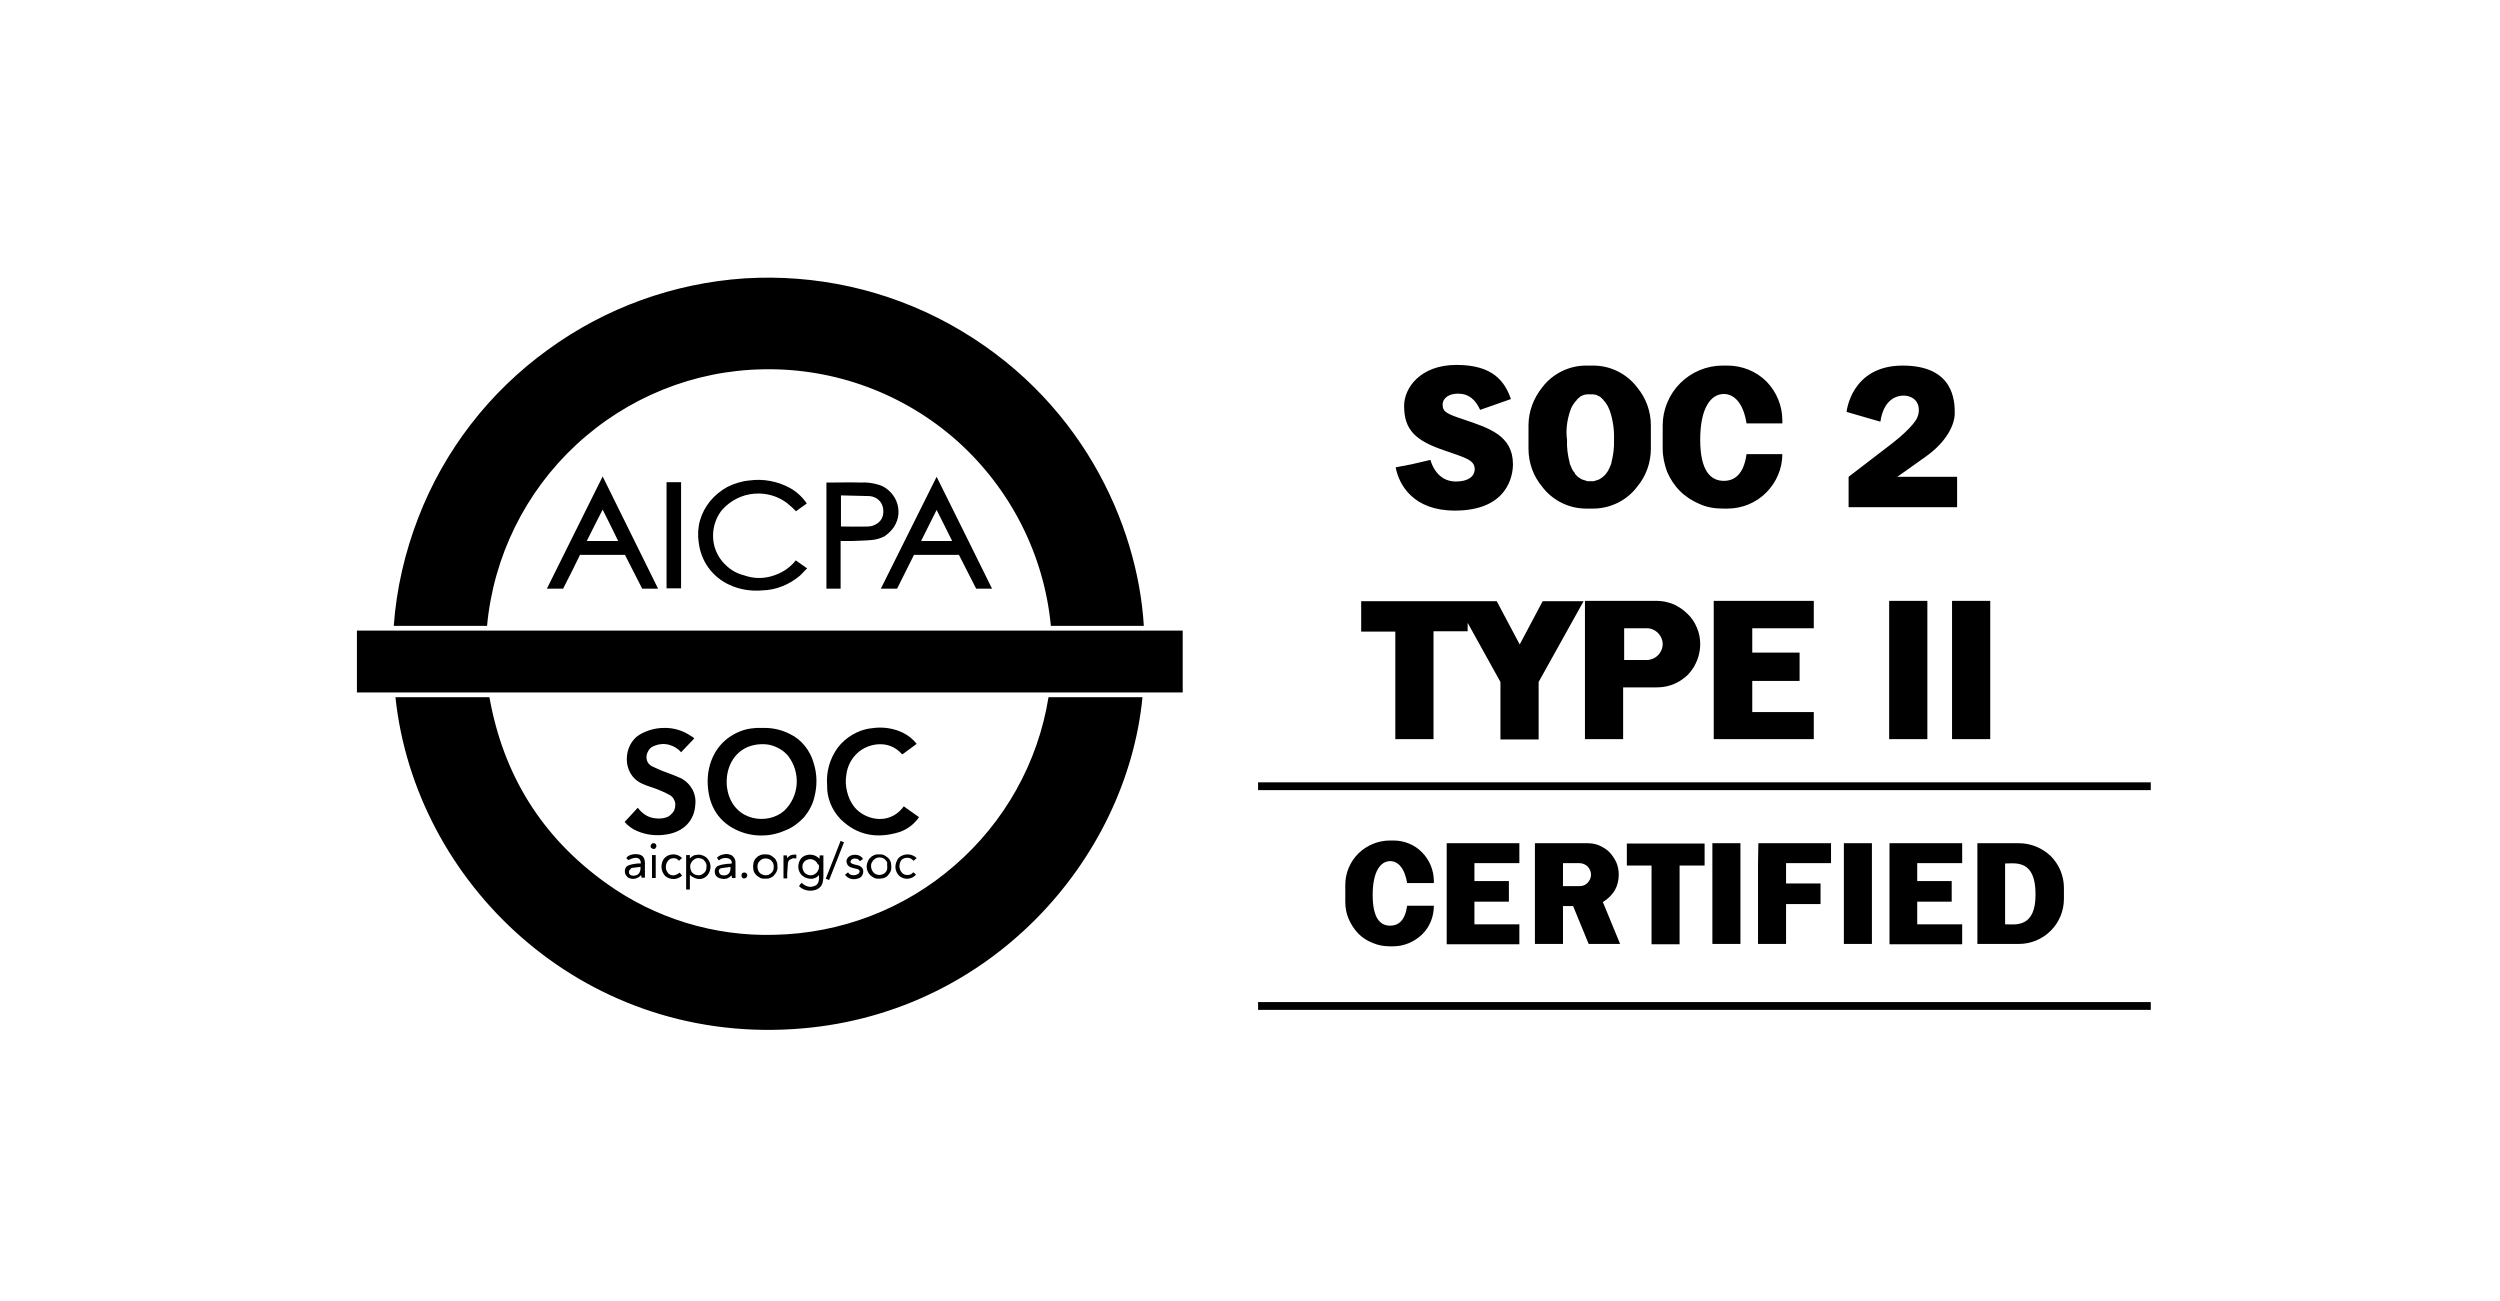 <?xml version="1.0" encoding="UTF-8" standalone="no"?>
<svg
   width="146"
   height="76"
   viewBox="0 0 146 76"
   fill="none"
   version="1.1"
   id="svg3"
   sodipodi:docname="SOC 2 Type 2 Security.svg"
   inkscape:version="1.3.2 (091e20e, 2023-11-25)"
   xmlns:inkscape="http://www.inkscape.org/namespaces/inkscape"
   xmlns:sodipodi="http://sodipodi.sourceforge.net/DTD/sodipodi-0.dtd"
   xmlns="http://www.w3.org/2000/svg"
   xmlns:svg="http://www.w3.org/2000/svg">
  <defs
     id="defs3" />
  <sodipodi:namedview
     id="namedview3"
     pagecolor="#ffffff"
     bordercolor="#999999"
     borderopacity="1"
     inkscape:showpageshadow="2"
     inkscape:pageopacity="0"
     inkscape:pagecheckerboard="0"
     inkscape:deskcolor="#d1d1d1"
     inkscape:zoom="3.1052632"
     inkscape:cx="73.101695"
     inkscape:cy="38"
     inkscape:window-width="1312"
     inkscape:window-height="431"
     inkscape:window-x="0"
     inkscape:window-y="25"
     inkscape:window-maximized="0"
     inkscape:current-layer="svg3" />
  <path
     d="M55.409 18.903C51.757 16.909 47.632 16.001 43.486 16.257C39.34 16.534 35.353 17.975 31.997 20.423C28.582 22.89 25.956 26.285 24.436 30.214C23.647 32.247 23.153 34.379 22.995 36.55H28.444C28.819 32.504 30.674 28.733 33.655 25.97C36.636 23.206 40.525 21.627 44.592 21.567C48.757 21.489 52.803 22.989 55.922 25.772C59.022 28.556 60.976 32.405 61.371 36.55H66.799C66.444 30.609 63.108 23.127 55.409 18.903ZM46.447 32.76C46.092 33.195 45.618 33.491 45.065 33.649C44.532 33.807 43.96 33.787 43.427 33.59C43.032 33.491 42.677 33.293 42.381 32.997C42.084 32.721 41.867 32.365 41.749 31.991C41.63 31.615 41.611 31.201 41.69 30.806C41.769 30.411 41.946 30.036 42.203 29.74C42.677 29.227 43.328 28.891 44.039 28.832C44.749 28.773 45.44 28.97 45.993 29.404C46.171 29.543 46.329 29.701 46.487 29.858C46.684 29.72 46.881 29.562 47.118 29.404C46.862 29.029 46.526 28.714 46.131 28.496C45.401 28.102 44.572 27.944 43.743 28.062C43.308 28.102 42.874 28.24 42.479 28.437C42.084 28.654 41.749 28.931 41.472 29.266C41.196 29.602 40.999 29.977 40.88 30.392C40.762 30.806 40.742 31.24 40.801 31.655C40.861 32.188 41.058 32.721 41.374 33.155C41.69 33.59 42.124 33.945 42.617 34.162C43.21 34.438 43.881 34.537 44.532 34.478C45.322 34.458 46.092 34.142 46.704 33.629C46.862 33.491 46.98 33.333 47.138 33.195L46.467 32.721C46.467 32.721 46.467 32.741 46.447 32.76ZM51.441 34.379H52.389L53.376 32.405H56.002L57.008 34.379H57.936C56.85 32.188 55.784 30.016 54.699 27.845C53.613 30.016 52.527 32.188 51.441 34.379ZM53.791 31.596C54.087 30.984 54.403 30.392 54.699 29.78C55.014 30.392 55.31 31.003 55.607 31.596H53.791ZM31.938 34.379H32.885C33.221 33.728 33.557 33.056 33.872 32.405H36.498C36.834 33.056 37.169 33.728 37.505 34.379H38.432L35.195 27.825C34.109 30.016 33.024 32.188 31.938 34.379ZM34.267 31.596C34.563 30.984 34.879 30.392 35.195 29.76C35.511 30.392 35.807 30.984 36.103 31.596H34.267ZM52.211 30.767C52.349 30.549 52.448 30.293 52.468 30.036C52.488 29.78 52.448 29.503 52.349 29.266C52.251 29.029 52.093 28.812 51.895 28.635C51.698 28.457 51.461 28.338 51.205 28.279C50.908 28.2 50.593 28.161 50.277 28.181C49.645 28.161 49.013 28.181 48.362 28.181C48.322 28.181 48.283 28.181 48.263 28.181V34.379H49.092V31.596C49.309 31.596 49.507 31.596 49.704 31.596C50.099 31.576 50.514 31.576 50.908 31.537C51.165 31.517 51.422 31.438 51.659 31.319C51.876 31.161 52.073 30.984 52.211 30.767ZM51.54 30.174C51.481 30.352 51.362 30.49 51.205 30.589C51.047 30.688 50.869 30.747 50.691 30.747C50.178 30.767 49.645 30.747 49.112 30.747V28.931C49.665 28.951 50.198 28.951 50.731 28.97C50.869 28.97 51.007 29.01 51.126 29.069C51.244 29.128 51.362 29.227 51.441 29.345C51.52 29.464 51.56 29.602 51.58 29.74C51.599 29.898 51.58 30.056 51.54 30.174ZM38.926 34.359H39.775V28.161H38.926V34.359ZM94.989 50.547H96.45V55.146H98.088V50.547H99.549V49.263H95.008V50.547H94.989ZM100.003 55.126H101.641V49.244H100.003V55.126ZM107.682 55.126H109.32V49.244H107.682V55.126ZM102.668 50.408V55.126H104.306V52.797H106.32V51.593H104.306V50.408H106.932V49.244H102.688L102.668 50.408ZM110.347 55.146H114.591V53.981H111.966V52.659H113.979V51.455H111.966V50.408H114.591V49.244H110.347V55.146ZM84.487 55.146H88.731V53.981H86.106V52.659H88.119V51.455H86.106V50.408H88.731V49.244H84.487V55.146ZM117.907 49.244H115.479V55.126H117.907C118.598 55.126 119.27 54.85 119.763 54.356C120.257 53.863 120.533 53.192 120.533 52.501V51.849C120.533 51.158 120.257 50.487 119.763 49.994C119.27 49.52 118.598 49.244 117.907 49.244ZM117.098 53.981V50.428C117.671 50.428 118.875 50.171 118.875 52.205C118.894 54.218 117.69 53.981 117.098 53.981ZM94.535 51.08C94.535 50.843 94.495 50.606 94.397 50.369C94.298 50.152 94.16 49.954 94.002 49.777C93.824 49.599 93.627 49.48 93.41 49.382C93.192 49.283 92.956 49.244 92.699 49.244H89.639V55.126H91.278V52.915H91.87L92.778 55.126H94.614L93.607 52.678C93.883 52.52 94.12 52.284 94.298 52.007C94.456 51.731 94.535 51.415 94.535 51.08ZM92.245 51.751H91.278V50.408H92.245C92.423 50.408 92.6 50.487 92.719 50.606C92.837 50.724 92.916 50.902 92.916 51.08C92.916 51.257 92.837 51.435 92.719 51.553C92.6 51.691 92.423 51.751 92.245 51.751ZM81.486 43.164H83.717V36.866H85.711V36.373L87.626 39.827V43.183H89.856V39.827L92.482 35.109H90.093L88.751 37.636L87.409 35.109H79.493V36.886H81.486V43.164ZM105.925 36.689V35.09H100.082V43.164H105.925V41.584H102.332V39.768H105.096V38.11H102.332V36.689H105.925ZM81.388 49.086H81.171C80.48 49.086 79.828 49.362 79.335 49.836C78.841 50.329 78.565 50.981 78.565 51.672V52.678C78.565 53.014 78.624 53.35 78.762 53.666C78.9 53.981 79.078 54.258 79.315 54.514C79.552 54.751 79.848 54.949 80.164 55.067C80.48 55.205 80.815 55.264 81.151 55.264H81.368C82 55.264 82.592 55.008 83.046 54.574C83.5 54.139 83.737 53.527 83.737 52.896H82.177C82.059 53.764 81.664 54.06 81.19 54.06C80.618 54.06 80.164 53.646 80.164 52.264C80.164 50.902 80.618 50.29 81.19 50.29C81.644 50.29 82.039 50.704 82.177 51.573H83.737V51.455C83.737 50.823 83.48 50.211 83.046 49.777C82.631 49.342 82.019 49.086 81.388 49.086ZM100.595 29.701H100.891C101.74 29.701 102.549 29.365 103.142 28.773C103.734 28.181 104.089 27.371 104.089 26.522H101.997C101.839 27.687 101.306 28.082 100.674 28.082C99.904 28.082 99.292 27.509 99.292 25.674C99.292 23.838 99.904 23.009 100.674 23.009C101.286 23.009 101.819 23.561 101.997 24.726H104.089V24.548C104.089 23.7 103.754 22.89 103.161 22.278C102.569 21.686 101.74 21.35 100.891 21.35H100.595C99.667 21.35 98.779 21.726 98.127 22.377C97.476 23.028 97.101 23.917 97.101 24.844V26.206C97.101 26.661 97.2 27.115 97.358 27.549C97.535 27.963 97.792 28.358 98.108 28.674C98.424 28.99 98.818 29.247 99.233 29.424C99.667 29.622 100.121 29.701 100.595 29.701ZM98.305 39.63C98.384 39.571 98.463 39.512 98.522 39.452C98.542 39.433 98.562 39.433 98.562 39.413C98.621 39.354 98.66 39.314 98.7 39.255C98.72 39.235 98.759 39.196 98.779 39.156C98.819 39.117 98.838 39.077 98.858 39.038C98.897 38.998 98.937 38.939 98.957 38.88C99.174 38.505 99.292 38.051 99.292 37.617C99.292 37.281 99.233 36.965 99.095 36.649C98.976 36.353 98.779 36.057 98.542 35.84C98.305 35.603 98.029 35.425 97.733 35.287C97.437 35.169 97.101 35.09 96.765 35.09H92.561V43.164H94.791V40.143H96.746C97.338 40.143 97.871 39.966 98.305 39.63ZM94.851 36.689H96.173C96.41 36.689 96.647 36.787 96.825 36.965C97.002 37.143 97.101 37.38 97.101 37.617C97.101 37.853 97.002 38.09 96.825 38.268C96.647 38.446 96.41 38.544 96.173 38.544H94.851V36.689ZM112.558 35.09H110.327V43.164H112.558V35.09ZM113.999 43.164H116.23V35.09H113.999V43.164ZM92.62 29.701H93.054C93.548 29.701 94.022 29.582 94.476 29.365C94.91 29.148 95.305 28.832 95.601 28.437C96.134 27.805 96.41 27.016 96.41 26.206V24.844C96.41 24.035 96.134 23.245 95.601 22.614C95.305 22.219 94.91 21.903 94.476 21.686C94.041 21.469 93.548 21.35 93.054 21.35H92.62C92.126 21.35 91.633 21.469 91.199 21.686C90.764 21.903 90.37 22.219 90.073 22.614C89.56 23.245 89.264 24.035 89.264 24.844V26.206C89.264 27.016 89.54 27.805 90.073 28.437C90.37 28.832 90.764 29.148 91.199 29.365C91.633 29.582 92.126 29.701 92.62 29.701ZM91.692 24.015C91.732 23.877 91.791 23.759 91.85 23.66C91.87 23.64 91.87 23.62 91.89 23.601C91.909 23.581 91.929 23.542 91.949 23.522C91.969 23.502 91.969 23.482 91.988 23.463C92.008 23.443 92.028 23.423 92.047 23.403C92.067 23.384 92.087 23.364 92.087 23.344C92.107 23.324 92.126 23.305 92.146 23.285C92.166 23.265 92.166 23.265 92.186 23.245C92.225 23.226 92.265 23.186 92.284 23.166L92.304 23.147C92.344 23.127 92.363 23.107 92.403 23.107C92.422 23.107 92.423 23.087 92.442 23.087C92.482 23.068 92.501 23.068 92.541 23.048C92.561 23.048 92.561 23.048 92.581 23.048C92.62 23.048 92.659 23.028 92.699 23.028H92.719C92.758 23.028 92.798 23.028 92.857 23.028C92.896 23.028 92.956 23.028 92.995 23.028H93.015C93.054 23.028 93.094 23.048 93.133 23.048C93.133 23.048 93.153 23.048 93.173 23.048C93.212 23.048 93.232 23.068 93.271 23.087C93.291 23.087 93.291 23.087 93.311 23.107C93.35 23.127 93.37 23.147 93.41 23.147L93.429 23.166C93.469 23.186 93.508 23.226 93.528 23.245C93.548 23.265 93.548 23.265 93.567 23.285C93.587 23.305 93.607 23.324 93.627 23.344C93.647 23.364 93.666 23.384 93.666 23.403C93.686 23.423 93.706 23.443 93.725 23.463C93.745 23.482 93.765 23.502 93.765 23.522C93.785 23.542 93.804 23.581 93.824 23.601C93.844 23.62 93.844 23.64 93.864 23.66C93.923 23.779 93.982 23.897 94.022 24.015C94.199 24.548 94.278 25.101 94.258 25.674C94.278 26.128 94.219 26.582 94.1 27.036C94.1 27.055 94.1 27.055 94.1 27.075C94.081 27.134 94.061 27.174 94.041 27.213C94.002 27.312 93.943 27.43 93.903 27.509C93.903 27.509 93.903 27.529 93.883 27.529C93.864 27.569 93.844 27.608 93.804 27.628C93.804 27.628 93.804 27.628 93.804 27.648C93.785 27.687 93.745 27.707 93.725 27.746C93.647 27.825 93.548 27.904 93.449 27.963C93.429 27.983 93.41 27.983 93.37 28.003C93.35 28.003 93.331 28.023 93.331 28.023C93.311 28.023 93.291 28.042 93.271 28.042C93.252 28.042 93.232 28.062 93.192 28.062C93.173 28.062 93.153 28.062 93.153 28.082C93.114 28.082 93.094 28.102 93.054 28.102H93.034C92.995 28.102 92.956 28.102 92.896 28.102C92.857 28.102 92.798 28.102 92.758 28.102H92.738C92.699 28.102 92.679 28.102 92.64 28.082C92.62 28.082 92.6 28.082 92.6 28.062C92.581 28.062 92.561 28.042 92.521 28.042C92.501 28.042 92.482 28.023 92.462 28.023C92.442 28.023 92.422 28.003 92.403 28.003C92.383 28.003 92.363 27.983 92.324 27.963C92.225 27.904 92.126 27.845 92.047 27.746C92.028 27.727 91.988 27.687 91.969 27.648C91.969 27.648 91.969 27.648 91.969 27.628C91.949 27.588 91.929 27.569 91.89 27.529C91.89 27.529 91.89 27.509 91.87 27.509C91.811 27.411 91.771 27.312 91.732 27.213C91.712 27.174 91.692 27.115 91.672 27.075C91.672 27.075 91.672 27.055 91.672 27.036C91.554 26.601 91.495 26.128 91.514 25.674C91.436 25.121 91.514 24.548 91.692 24.015ZM85.02 28.121C83.914 28.121 83.579 27.036 83.539 26.858L82.434 27.115L81.506 27.292C81.704 28.338 82.552 29.819 84.961 29.819C88.06 29.819 88.356 27.766 88.356 27.115C88.356 25.437 86.974 25.002 85.454 24.489C84.507 24.173 84.25 24.055 84.25 23.64C84.25 23.226 84.645 22.989 85.138 22.989C85.79 22.989 86.165 23.344 86.441 23.936L88.238 23.305C87.882 22.278 87.191 21.311 85.059 21.311C82.927 21.311 82 22.673 82 23.7C82 25.121 82.671 25.733 84.349 26.305C85.592 26.739 86.125 26.858 86.125 27.411C86.106 27.825 85.75 28.121 85.02 28.121ZM111.472 23.147C112.084 23.324 112.163 23.956 111.966 24.39C111.768 24.844 110.919 25.575 110.505 25.891C109.853 26.384 107.958 27.845 107.958 27.845V29.622H114.295V27.845H110.801C110.801 27.845 111.314 27.49 112.499 26.641C113.683 25.792 114.157 24.805 114.157 24.134C114.157 23.463 114.137 21.35 111.117 21.35C108.096 21.35 107.84 24.055 107.84 24.055L109.814 24.627C110.031 23.127 111.018 23.009 111.472 23.147Z"
     fill="#828282"
     id="path1"
     style="fill:#000000;fill-opacity:1" />
  <path
     d="M45.223 54.593C41.709 54.692 38.235 53.626 35.392 51.573C31.642 48.888 29.391 45.256 28.582 40.716H23.094C24.239 51.533 33.892 60.871 46.289 60.101C57.719 59.41 65.793 50.25 66.721 40.716H61.233C60.621 44.545 58.666 48.02 55.745 50.547C52.823 53.093 49.092 54.514 45.223 54.593ZM43.15 48.533C43.585 48.711 44.059 48.809 44.532 48.79C45.006 48.79 45.48 48.671 45.914 48.474C46.309 48.316 46.664 48.039 46.96 47.724C47.237 47.388 47.454 46.993 47.553 46.579C47.73 45.907 47.73 45.217 47.513 44.545C47.414 44.19 47.237 43.855 47 43.558C46.763 43.262 46.467 43.025 46.131 42.867C45.638 42.611 45.085 42.492 44.532 42.512C44.414 42.512 44.295 42.512 44.177 42.512C44.098 42.512 44.039 42.532 43.96 42.532C43.506 42.571 43.052 42.749 42.657 43.006C42.262 43.262 41.946 43.618 41.729 44.012C41.413 44.585 41.295 45.236 41.334 45.868C41.413 47.112 41.986 48.039 43.15 48.533ZM43.683 43.618C44.078 43.46 44.532 43.42 44.947 43.499C45.361 43.598 45.756 43.815 46.032 44.151C46.388 44.624 46.566 45.197 46.526 45.789C46.487 46.381 46.23 46.934 45.796 47.349C44.868 48.178 42.913 48 42.499 46.223C42.459 46.046 42.44 45.868 42.44 45.789C42.4 44.782 42.874 43.953 43.683 43.618ZM38.492 47.803C38.255 47.803 37.998 47.763 37.781 47.645C37.564 47.526 37.386 47.368 37.248 47.171C36.991 47.447 36.735 47.724 36.478 48C36.676 48.237 36.932 48.414 37.209 48.533C37.761 48.77 38.353 48.829 38.946 48.73C39.913 48.572 40.545 47.941 40.604 47.013C40.643 46.697 40.584 46.361 40.426 46.085C40.268 45.809 40.031 45.572 39.735 45.434C39.479 45.315 39.202 45.217 38.946 45.118C38.65 45.019 38.353 44.881 38.057 44.743C37.919 44.664 37.821 44.545 37.781 44.407C37.742 44.269 37.742 44.111 37.801 43.973C37.84 43.874 37.9 43.776 37.978 43.697C38.057 43.618 38.156 43.578 38.255 43.539C38.511 43.44 38.807 43.42 39.084 43.499C39.36 43.578 39.597 43.716 39.775 43.933C40.031 43.657 40.288 43.401 40.545 43.124C40.486 43.065 40.446 43.025 40.387 43.006C39.913 42.67 39.34 42.492 38.768 42.512C38.275 42.512 37.781 42.65 37.347 42.907C36.38 43.499 36.281 45.217 37.505 45.769C37.801 45.907 38.117 45.986 38.413 46.105C38.669 46.204 38.926 46.322 39.163 46.46C39.242 46.519 39.321 46.598 39.36 46.697C39.419 46.796 39.439 46.895 39.439 46.993C39.439 47.092 39.419 47.21 39.38 47.309C39.34 47.408 39.262 47.487 39.183 47.566C39.044 47.724 38.768 47.803 38.492 47.803ZM49.092 47.842C50.079 48.809 51.244 48.987 52.527 48.592C53.001 48.434 53.396 48.118 53.672 47.724L52.784 47.092C52.744 47.131 52.724 47.151 52.705 47.191C51.836 48.237 50.454 47.842 49.882 47.112C49.684 46.855 49.546 46.559 49.467 46.223C49.388 45.907 49.369 45.572 49.428 45.236C49.487 44.743 49.724 44.289 50.099 43.953C50.691 43.42 51.876 43.164 52.646 44.012C52.665 44.032 52.685 44.052 52.705 44.052L53.534 43.44C53.317 43.164 53.04 42.946 52.724 42.788C52.152 42.512 51.501 42.433 50.889 42.532C50.494 42.571 50.119 42.709 49.783 42.907C49.448 43.104 49.151 43.361 48.915 43.677C48.461 44.309 48.243 45.078 48.303 45.848C48.283 46.598 48.579 47.309 49.092 47.842ZM46.862 50.053C46.723 50.171 46.645 50.349 46.625 50.527C46.605 50.704 46.645 50.882 46.763 51.04C46.822 51.119 46.901 51.178 47 51.237C47.099 51.277 47.197 51.316 47.296 51.316C47.395 51.336 47.493 51.316 47.592 51.277C47.691 51.237 47.77 51.178 47.829 51.099C47.849 51.455 47.789 51.652 47.592 51.731C47.454 51.79 47.316 51.81 47.178 51.77C47.039 51.731 46.901 51.652 46.822 51.553C46.763 51.612 46.704 51.672 46.664 51.751C46.783 51.869 46.921 51.948 47.079 51.987C47.237 52.027 47.395 52.027 47.553 51.987C47.671 51.968 47.789 51.909 47.868 51.83C47.967 51.751 48.026 51.632 48.046 51.514C48.066 51.415 48.086 51.316 48.086 51.218C48.086 50.823 48.086 50.448 48.086 50.053C48.086 50.014 48.086 49.974 48.086 49.954H47.868C47.868 50.014 47.868 50.073 47.849 50.152C47.73 50.014 47.572 49.934 47.375 49.915C47.178 49.895 47 49.954 46.862 50.053ZM47.829 50.606C47.829 50.665 47.829 50.744 47.789 50.803C47.77 50.862 47.73 50.922 47.691 50.961C47.651 51.001 47.592 51.04 47.533 51.08C47.474 51.099 47.414 51.119 47.335 51.119C47.217 51.119 47.099 51.06 47 50.981C46.921 50.882 46.862 50.764 46.862 50.645C46.862 50.586 46.862 50.527 46.881 50.468C46.901 50.408 46.941 50.349 46.98 50.31C47.02 50.27 47.079 50.231 47.138 50.211C47.197 50.191 47.256 50.171 47.316 50.171C47.375 50.171 47.434 50.191 47.493 50.211C47.553 50.231 47.612 50.27 47.651 50.31C47.691 50.349 47.73 50.408 47.75 50.468C47.809 50.468 47.829 50.527 47.829 50.606ZM40.288 49.934H40.071V51.948H40.288V51.099C40.643 51.395 40.999 51.415 41.275 51.158C41.394 51.04 41.472 50.862 41.492 50.685C41.512 50.507 41.453 50.329 41.354 50.191C41.255 50.053 41.117 49.974 40.959 49.934C40.841 49.895 40.722 49.915 40.604 49.934C40.486 49.954 40.387 50.033 40.288 50.132C40.288 50.053 40.288 49.994 40.288 49.934ZM40.782 50.112C40.841 50.112 40.92 50.132 40.979 50.152C41.038 50.171 41.097 50.211 41.137 50.27C41.176 50.31 41.216 50.369 41.236 50.428C41.255 50.487 41.275 50.547 41.255 50.625C41.255 50.685 41.255 50.744 41.236 50.803C41.216 50.862 41.176 50.922 41.137 50.961C41.097 51.001 41.038 51.04 40.979 51.08C40.92 51.099 40.861 51.119 40.801 51.119C40.742 51.119 40.663 51.099 40.604 51.08C40.545 51.06 40.486 51.02 40.446 50.981C40.407 50.941 40.367 50.882 40.347 50.823C40.328 50.764 40.308 50.704 40.308 50.625C40.308 50.566 40.308 50.487 40.347 50.428C40.367 50.369 40.407 50.31 40.446 50.27C40.486 50.231 40.545 50.191 40.604 50.152C40.643 50.132 40.703 50.112 40.782 50.112ZM43.98 50.606C43.98 50.704 43.999 50.803 44.019 50.882C44.059 50.981 44.118 51.06 44.177 51.119C44.256 51.178 44.335 51.237 44.414 51.277C44.513 51.316 44.592 51.316 44.69 51.316C44.789 51.316 44.888 51.316 44.967 51.277C45.065 51.237 45.144 51.198 45.203 51.119C45.263 51.04 45.322 50.981 45.361 50.882C45.401 50.783 45.421 50.704 45.401 50.606C45.401 50.507 45.401 50.408 45.361 50.329C45.322 50.231 45.282 50.152 45.203 50.093C45.144 50.033 45.045 49.974 44.967 49.934C44.868 49.895 44.789 49.895 44.69 49.895C44.592 49.895 44.493 49.895 44.414 49.934C44.315 49.974 44.236 50.014 44.177 50.093C44.098 50.152 44.059 50.231 44.019 50.329C43.999 50.408 43.98 50.507 43.98 50.606ZM45.184 50.606C45.184 50.665 45.184 50.744 45.164 50.803C45.144 50.862 45.105 50.922 45.065 50.961C45.026 51.001 44.967 51.04 44.907 51.08C44.848 51.099 44.789 51.119 44.71 51.119C44.651 51.119 44.592 51.099 44.532 51.08C44.473 51.06 44.414 51.02 44.374 50.981C44.335 50.941 44.295 50.882 44.276 50.823C44.256 50.764 44.236 50.704 44.236 50.645C44.236 50.586 44.236 50.507 44.256 50.448C44.276 50.389 44.315 50.329 44.355 50.29C44.394 50.25 44.453 50.211 44.513 50.171C44.572 50.152 44.631 50.132 44.71 50.132C44.769 50.132 44.848 50.152 44.907 50.171C44.967 50.191 45.026 50.231 45.065 50.29C45.105 50.329 45.144 50.389 45.164 50.448C45.184 50.487 45.184 50.547 45.184 50.606ZM50.612 50.606C50.612 50.704 50.632 50.803 50.672 50.882C50.711 50.981 50.77 51.06 50.83 51.119C50.908 51.178 50.987 51.237 51.066 51.277C51.165 51.316 51.244 51.316 51.343 51.316C51.441 51.316 51.54 51.297 51.619 51.277C51.718 51.237 51.797 51.198 51.856 51.119C51.915 51.06 51.974 50.961 52.014 50.882C52.053 50.783 52.053 50.704 52.053 50.606C52.053 50.507 52.034 50.408 52.014 50.329C51.974 50.25 51.935 50.152 51.856 50.093C51.777 50.033 51.698 49.974 51.619 49.934C51.52 49.895 51.441 49.895 51.343 49.895C51.244 49.895 51.145 49.895 51.066 49.934C50.968 49.974 50.889 50.014 50.83 50.093C50.751 50.152 50.711 50.231 50.672 50.329C50.632 50.428 50.612 50.507 50.612 50.606ZM51.816 50.625C51.816 50.685 51.816 50.744 51.797 50.803C51.777 50.862 51.737 50.922 51.698 50.961C51.659 51.001 51.599 51.04 51.54 51.06C51.481 51.08 51.422 51.099 51.362 51.099C51.303 51.099 51.224 51.08 51.165 51.06C51.106 51.04 51.047 51.001 51.007 50.941C50.968 50.902 50.928 50.843 50.908 50.783C50.889 50.724 50.869 50.665 50.869 50.586C50.869 50.527 50.869 50.448 50.908 50.389C50.948 50.329 50.968 50.27 51.007 50.231C51.047 50.191 51.106 50.152 51.165 50.112C51.224 50.093 51.283 50.073 51.362 50.073C51.422 50.073 51.501 50.093 51.56 50.112C51.619 50.132 51.678 50.171 51.718 50.231C51.757 50.27 51.797 50.329 51.816 50.389C51.797 50.487 51.816 50.547 51.816 50.625ZM36.794 51.297C36.913 51.336 37.031 51.336 37.149 51.297C37.268 51.257 37.367 51.198 37.445 51.099C37.445 51.178 37.465 51.218 37.465 51.257H37.663C37.663 50.981 37.663 50.704 37.663 50.428C37.663 50.132 37.564 49.974 37.367 49.915C37.11 49.836 36.695 49.895 36.577 50.112C36.616 50.152 36.656 50.191 36.695 50.231C37.149 49.994 37.426 50.073 37.426 50.428C37.367 50.428 37.288 50.428 37.228 50.428C37.07 50.448 36.893 50.468 36.735 50.527C36.656 50.547 36.577 50.606 36.537 50.685C36.498 50.764 36.478 50.862 36.498 50.941C36.498 51.02 36.537 51.099 36.597 51.158C36.636 51.237 36.715 51.277 36.794 51.297ZM36.913 50.685C37.07 50.665 37.248 50.645 37.406 50.625C37.426 50.961 37.268 51.158 36.972 51.139C36.913 51.139 36.853 51.119 36.814 51.099C36.774 51.06 36.735 51.02 36.735 50.961C36.735 50.941 36.735 50.902 36.735 50.882C36.735 50.862 36.755 50.823 36.774 50.803C36.794 50.783 36.814 50.764 36.834 50.744C36.853 50.704 36.893 50.685 36.913 50.685ZM42.479 50.448C42.321 50.468 42.144 50.487 41.986 50.547C41.907 50.566 41.828 50.626 41.788 50.704C41.749 50.783 41.729 50.862 41.749 50.961C41.749 51.04 41.788 51.119 41.848 51.178C41.907 51.237 41.966 51.277 42.065 51.297C42.183 51.336 42.302 51.336 42.42 51.316C42.538 51.277 42.637 51.218 42.716 51.119C42.736 51.178 42.736 51.237 42.756 51.277H42.953C42.953 50.981 42.953 50.704 42.953 50.408C42.953 50.31 42.953 50.231 42.894 50.132C42.835 50.033 42.775 49.974 42.696 49.934C42.558 49.875 42.4 49.856 42.262 49.895C42.104 49.915 41.966 49.994 41.867 50.093L41.986 50.25C42.065 50.171 42.163 50.132 42.282 50.112C42.4 50.093 42.499 50.112 42.598 50.152C42.637 50.171 42.677 50.231 42.716 50.27C42.736 50.329 42.736 50.369 42.736 50.428C42.598 50.448 42.538 50.448 42.479 50.448ZM42.203 51.119C42.144 51.119 42.104 51.099 42.065 51.06C42.025 51.02 42.005 50.981 41.986 50.922C41.966 50.862 41.986 50.823 42.005 50.783C42.025 50.744 42.084 50.704 42.124 50.704C42.302 50.665 42.479 50.665 42.657 50.625C42.696 50.981 42.499 51.158 42.203 51.119ZM49.981 51.099C49.902 51.119 49.803 51.119 49.724 51.099C49.645 51.08 49.566 51.02 49.527 50.941C49.467 51.001 49.408 51.04 49.349 51.08C49.428 51.198 49.546 51.277 49.665 51.316C49.803 51.356 49.941 51.356 50.06 51.316C50.158 51.297 50.257 51.257 50.316 51.178C50.375 51.099 50.415 51.001 50.415 50.902C50.415 50.704 50.297 50.586 50.079 50.527C49.981 50.507 49.882 50.487 49.783 50.448C49.724 50.428 49.645 50.349 49.665 50.31C49.684 50.27 49.704 50.25 49.724 50.211C49.744 50.191 49.783 50.171 49.823 50.152C49.902 50.132 49.981 50.132 50.04 50.152C50.119 50.171 50.178 50.231 50.218 50.29C50.277 50.25 50.336 50.211 50.395 50.171C50.257 49.856 49.744 49.856 49.546 50.053C49.507 50.093 49.467 50.152 49.448 50.211C49.428 50.27 49.428 50.329 49.448 50.389C49.467 50.448 49.487 50.507 49.527 50.547C49.566 50.586 49.625 50.625 49.665 50.645C49.783 50.685 49.921 50.724 50.04 50.744C50.139 50.764 50.218 50.823 50.198 50.922C50.178 50.961 50.158 51.001 50.139 51.02C50.06 51.06 50.02 51.08 49.981 51.099ZM53.356 50.27C53.416 50.211 53.475 50.171 53.534 50.112C53.396 49.974 53.198 49.895 53.001 49.895C52.803 49.895 52.606 49.974 52.468 50.112C52.349 50.27 52.29 50.468 52.29 50.665C52.31 50.862 52.389 51.04 52.547 51.178C52.685 51.277 52.863 51.336 53.04 51.316C53.218 51.297 53.376 51.218 53.494 51.08C53.455 51.04 53.396 50.981 53.337 50.941C53.297 50.981 53.258 51.02 53.198 51.06C53.139 51.08 53.08 51.099 53.021 51.099C52.961 51.099 52.902 51.099 52.843 51.08C52.784 51.06 52.724 51.02 52.685 50.981C52.586 50.882 52.547 50.764 52.527 50.625C52.527 50.487 52.547 50.369 52.626 50.25C52.665 50.191 52.724 50.152 52.784 50.132C52.843 50.112 52.902 50.093 52.981 50.093C53.04 50.093 53.119 50.112 53.179 50.132C53.258 50.191 53.317 50.231 53.356 50.27ZM39.222 50.132C39.301 50.112 39.38 50.112 39.459 50.132C39.538 50.152 39.597 50.211 39.656 50.27C39.716 50.211 39.775 50.152 39.834 50.112C39.696 49.974 39.518 49.895 39.34 49.895C39.143 49.895 38.965 49.954 38.827 50.093C38.689 50.231 38.63 50.428 38.63 50.625C38.63 50.823 38.709 51.001 38.847 51.158C38.985 51.277 39.163 51.336 39.34 51.336C39.518 51.336 39.696 51.257 39.834 51.139L39.696 50.961C39.439 51.158 39.202 51.178 39.025 51.001C38.946 50.902 38.886 50.783 38.886 50.665C38.886 50.547 38.906 50.408 38.985 50.31C39.044 50.211 39.143 50.152 39.222 50.132ZM49.29 49.184C49.211 49.165 49.171 49.145 49.092 49.105C48.796 49.856 48.52 50.586 48.224 51.316L48.421 51.395C48.717 50.665 48.994 49.934 49.29 49.184ZM46.013 50.428C46.013 50.389 46.032 50.329 46.052 50.29C46.072 50.25 46.111 50.211 46.151 50.191C46.191 50.171 46.23 50.152 46.289 50.132C46.329 50.112 46.388 50.112 46.427 50.132C46.447 50.132 46.487 50.132 46.506 50.132V49.915C46.408 49.895 46.309 49.915 46.21 49.934C46.111 49.974 46.032 50.033 45.973 50.112C45.954 50.033 45.954 49.994 45.954 49.954H45.756V51.297H45.973C45.973 51.198 45.973 51.099 45.973 51.02C45.993 50.823 45.993 50.625 46.013 50.428ZM38.077 51.277H38.294V49.934H38.077V51.277ZM43.308 51.119C43.308 51.139 43.308 51.158 43.308 51.198C43.308 51.218 43.328 51.237 43.348 51.257C43.368 51.277 43.387 51.297 43.407 51.297C43.427 51.297 43.447 51.316 43.466 51.297C43.565 51.297 43.624 51.237 43.644 51.119C43.644 51.099 43.644 51.08 43.624 51.06C43.624 51.04 43.605 51.02 43.585 51.001C43.565 50.981 43.545 50.981 43.526 50.961C43.506 50.961 43.486 50.941 43.466 50.961C43.447 50.961 43.427 50.961 43.407 50.961C43.387 50.961 43.368 50.981 43.348 51.001C43.328 51.02 43.328 51.04 43.308 51.06C43.308 51.08 43.308 51.099 43.308 51.119ZM38.334 49.421C38.334 49.303 38.275 49.244 38.176 49.244C38.156 49.244 38.136 49.244 38.117 49.244C38.097 49.244 38.077 49.263 38.057 49.283C38.038 49.303 38.038 49.323 38.018 49.342C37.998 49.362 37.998 49.382 37.998 49.401C37.998 49.421 37.998 49.441 37.998 49.461C37.998 49.48 38.018 49.5 38.038 49.52C38.057 49.54 38.077 49.54 38.097 49.559C38.117 49.559 38.136 49.579 38.156 49.579C38.176 49.579 38.196 49.579 38.215 49.579C38.235 49.579 38.255 49.559 38.275 49.54C38.294 49.52 38.294 49.5 38.314 49.48C38.334 49.461 38.334 49.441 38.334 49.421ZM73.472 45.69V46.144H125.606V45.69H73.472ZM73.472 58.976H125.606V58.522H73.472V58.976Z"
     fill="#828282"
     id="path2"
     style="fill:#000000;fill-opacity:1" />
  <path
     d="M69.07 40.439V36.827H20.844V40.439H69.07Z"
     fill="#828282"
     id="path3"
     style="fill:#000000;fill-opacity:1" />
</svg>
